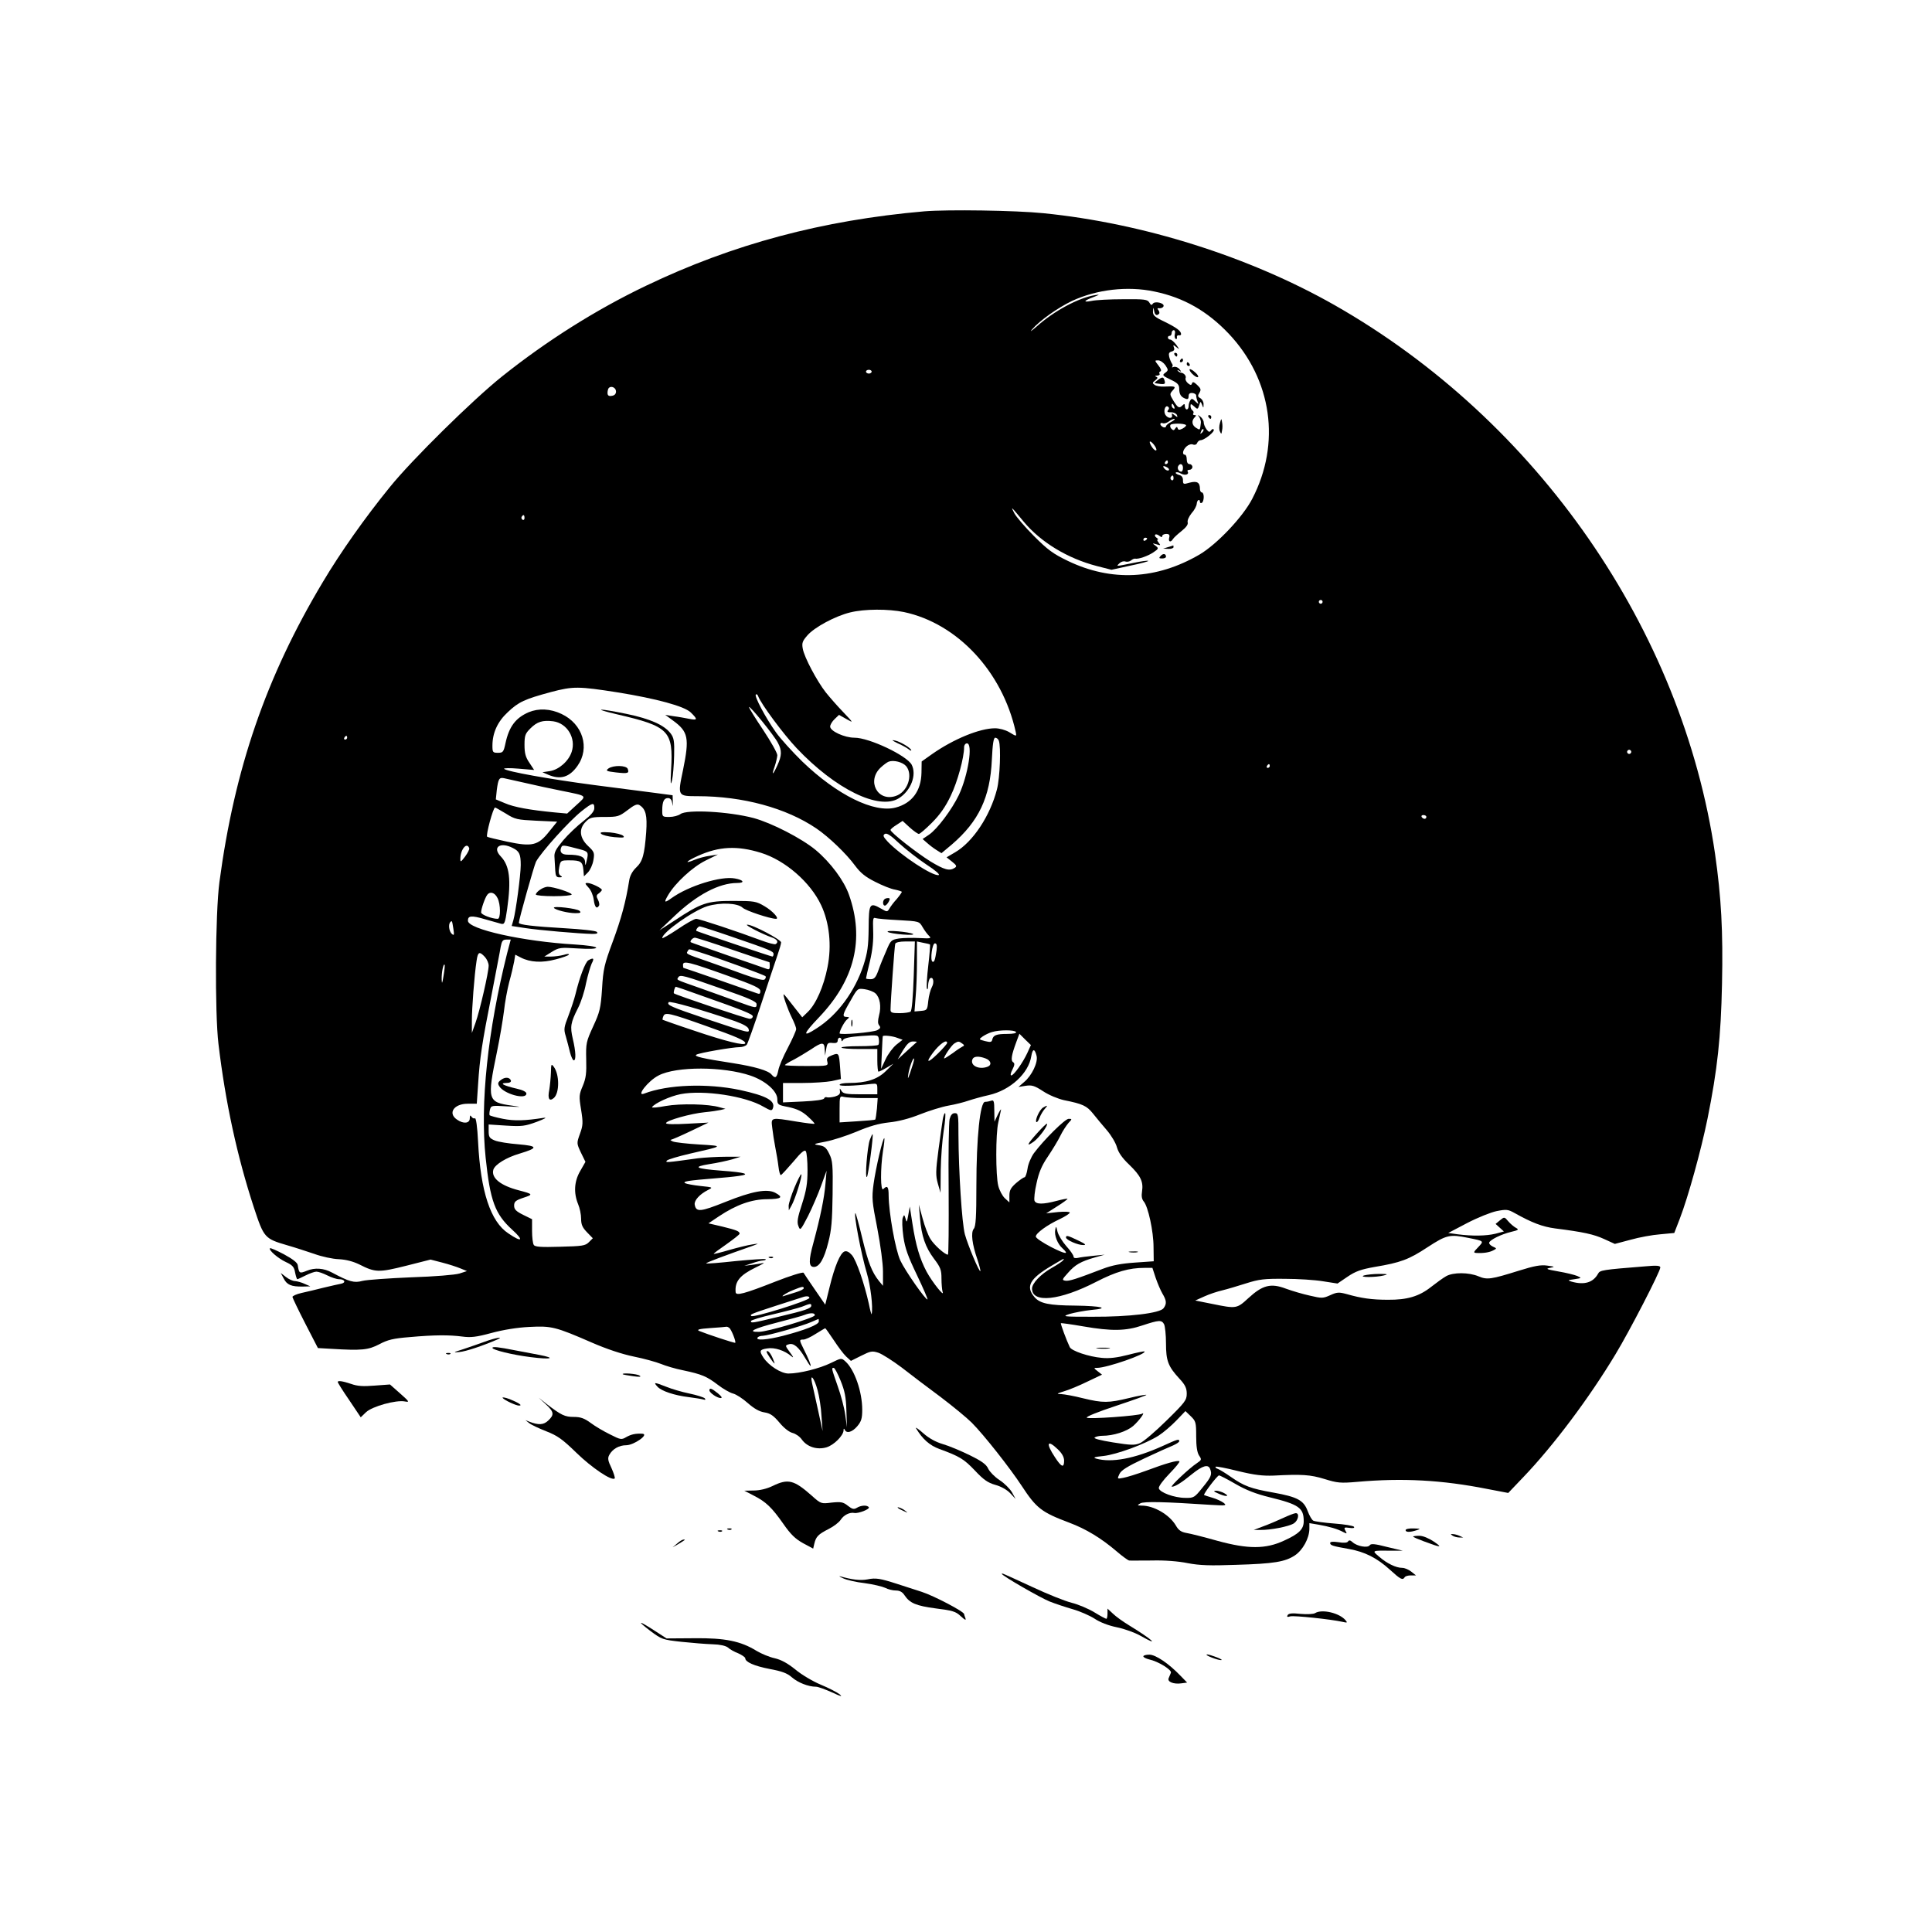 <?xml version="1.0" encoding="UTF-8" standalone="yes"?>
<!-- Created with sK1/UniConvertor (http://sk1project.org/) -->
<svg xmlns="http://www.w3.org/2000/svg" xmlns:xlink="http://www.w3.org/1999/xlink"
  width="1024pt" height="1024pt" viewBox="0 0 1024 1024"
  fill-rule="evenodd">
<g>
<g>
<path style="stroke:none; fill:#000000" d="M 490 112C 435.9 116.7 388.4 129.4 342.3 151.5C 315.8 164.2 289.8 180.6 266 199.6C 250.6 211.9 218.2 243.8 206.6 258.2C 193.5 274.3 180.5 292.7 171.1 308.5C 141 358.8 124.3 407.5 116.3 467.5C 114.1 484 113.8 536.8 115.8 553.4C 119.5 584.4 125.7 612.9 134.5 639.8C 139.9 656.2 140.2 656.5 152.5 660.1C 156.4 661.2 162.7 663.3 166.6 664.6C 170.4 666 176.3 667.3 179.6 667.4C 183.5 667.6 187.2 668.6 190.5 670.2C 198.9 674.5 200.8 674.5 215.2 670.9L 228.2 667.6L 234.4 669.2C 237.9 670.1 242.2 671.5 244.1 672.3L 247.5 673.7L 243.5 675C 241.2 675.7 230.4 676.6 218 677C 206.2 677.5 194.5 678.3 192.1 678.9C 187.7 680.1 185.2 679.4 176 674.5C 171.6 672.1 166.8 671.8 162.7 673.5C 158.7 675.1 158.5 675 157.8 670.5C 157.6 669.2 155.1 667.3 150.5 664.8C 146.7 662.8 143.3 661.3 143.1 661.6C 142.2 662.5 147.4 667 151.5 668.9C 155 670.5 155.9 671.5 156.4 674.4C 156.8 676.4 157.3 678 157.6 678C 157.9 678 159.8 677.1 162 676C 164.2 674.9 166.7 674 167.7 674C 168.8 674 171.3 674.9 173.5 676C 175.7 677.1 178.4 678 179.7 678C 182.7 678 183.6 679.8 180.8 680.4C 179.5 680.6 175.4 681.6 171.5 682.5C 167.7 683.5 162.4 684.7 159.8 685.3C 157.1 685.9 155 686.9 155 687.4C 155.1 688 158.1 694.3 161.8 701.5L 168.5 714.5L 175.5 714.9C 191.9 715.9 195.2 715.5 201 712.5C 205.5 710.1 208.4 709.4 217 708.7C 230.3 707.5 238.1 707.5 245 708.4C 249.5 709 252.4 708.7 260.5 706.5C 266.8 704.8 274.2 703.6 280.6 703.3C 292.3 702.7 294.4 703.2 313.7 711.6C 321.5 715 329.6 717.7 335.9 719C 341.4 720.1 347.8 721.9 350.3 722.9C 352.7 723.9 358 725.5 362.1 726.3C 372 728.4 374.6 729.5 380.5 734C 383.2 736.1 386.9 738.2 388.5 738.6C 390.2 739 393.7 741.3 396.4 743.7C 399.7 746.6 402.5 748.2 405.2 748.6C 408.3 749.1 410 750.3 413.2 754.1C 415.6 757 418.4 759.1 420.1 759.5C 421.7 759.9 423.9 761.4 425 763C 427.8 766.9 433.1 768.6 438.1 767.1C 442 765.9 446.9 761 447.1 758.2C 447.1 757.1 447.3 757 447.7 757.7C 448.6 760 451.7 759.1 454.4 755.9C 456.5 753.4 457 751.8 457 747.2C 457 737.6 452.9 725.9 448.1 721.6C 446 719.7 445.9 719.7 440.4 722.4C 434.5 725.3 423.8 728 417.9 728C 414 728 407.4 723.8 404.6 719.5C 402.3 716 402.6 715.3 406.6 714.7C 410.5 714 415.9 715.8 419.4 718.8C 420.8 720 420.6 719.3 418.7 716.8C 416.1 713.2 416 713.1 418.1 712.5C 420.6 711.7 423.3 713.9 426.7 719.7C 428.1 722.1 429.4 724 429.6 724C 430.1 724 428.4 719.8 426 715.1C 423.6 710.2 423.5 710 425.8 710C 426.8 710 429.7 708.7 432.3 707C 434.9 705.4 437.2 704 437.4 704C 437.6 704 439.6 706.9 441.9 710.3C 444.2 713.8 447.1 717.7 448.5 719L 451 721.3L 456.4 718.6C 461.4 716.1 462.2 715.9 465.6 717C 467.6 717.7 473.1 721.2 477.9 724.8C 482.6 728.5 491.9 735.5 498.5 740.4C 505.1 745.4 512.5 751.5 515 754C 521.5 760.5 535.4 778.2 541.5 787.5C 549.3 799.4 552 801.5 566.6 807C 575.7 810.4 583.7 815.3 591.9 822.3C 594.9 824.9 597.9 827 598.4 827.1C 599 827.2 604.5 827.1 610.5 827.1C 617.1 826.9 624.7 827.5 629.5 828.5C 635.8 829.7 641.3 829.9 655 829.4C 675.4 828.8 681.1 827.8 686.3 824.4C 690.5 821.6 693.9 815.4 694 810.4L 694 807.3L 698.8 808.1C 704.5 809.1 709 810.4 711.9 812C 713.9 813 714.1 813 713.1 811.3C 712.2 809.6 712.4 809.4 715.2 809.8C 717.2 810.1 718.1 809.9 717.6 809.2C 717.3 808.7 712.6 807.9 707.2 807.5C 701.9 807.1 696.9 806.4 696.1 806C 695.3 805.6 694 803.3 693.1 800.9C 691 795.2 687.7 793.4 674.9 791.1C 662.9 789 659.3 787.6 652.4 782.8C 649.7 780.9 646.6 779 645.6 778.6C 644.6 778.3 644 777.7 644.3 777.4C 644.6 777.1 649.9 778.1 656.2 779.7C 664.9 781.8 669.2 782.3 675 782.1C 690 781.3 694.5 781.6 702 783.9C 708.8 786 710.4 786.2 719.5 785.4C 743.4 783.3 764.2 784.4 788.4 789.2L 799.4 791.3L 807.5 782.8C 823.3 766.3 842.3 741 856.3 717.7C 863.7 705.5 880 673.9 880 671.8C 880 670.8 878.2 670.6 871.8 671.2C 849.3 673 848 673.2 847 675.1C 844.4 679.8 839.7 681.2 833 679.3C 830.7 678.6 830.9 678.5 834.5 678C 838.4 677.4 838.4 677.4 836 676.3C 834.6 675.7 830.1 674.6 826 673.9C 819.8 672.8 819 672.5 821.5 672C 824.3 671.4 824.3 671.4 820.1 670.8C 816.7 670.3 813.3 670.9 805 673.5C 790.3 678.1 788.2 678.4 783.7 676.5C 778.5 674.3 770.2 674.3 766.5 676.4C 764.9 677.3 761.3 679.9 758.5 682.1C 752.2 687.1 745.8 689 735.6 688.9C 727.1 688.9 721.5 688.1 713.8 685.9C 709.7 684.8 708.7 684.8 705 686.5C 701.2 688.2 700.6 688.2 694.2 686.7C 690.5 685.9 684.8 684.2 681.5 683C 673.6 680 669.2 681.1 661.7 688C 655.5 693.7 655.3 693.7 642.5 691.1L 633.5 689.3L 638.4 687.1C 641 685.9 645.3 684.5 647.9 683.9C 650.4 683.3 656.1 681.6 660.5 680.2C 667.4 678 670.2 677.7 681 677.8C 687.9 677.8 697 678.4 701.2 679.1L 708.9 680.3L 714.2 676.7C 718.5 673.8 721.3 672.8 728.6 671.5C 742.4 669.2 746.7 667.6 756.7 661C 766.7 654.5 768.4 654.1 778.2 656.1C 786.7 657.8 786.6 657.7 783.5 661C 780.9 663.7 780.8 664 782.6 664.1C 786.2 664.3 789.5 663.8 791.5 662.7C 793.4 661.7 793.4 661.7 791.2 660.7C 790 660.1 789.1 659.2 789.3 658.6C 789.8 657.1 795.6 654.2 801 652.9C 804.8 652 805.2 651.7 803.5 650.8C 802.4 650.2 800.6 648.7 799.4 647.3C 797.4 644.9 797.3 644.9 795 646.8L 792.7 648.7L 794.9 650.7L 797.1 652.7L 792.6 653.9C 787.7 655.1 780.3 655.2 772.6 654.2L 767.6 653.5L 777.7 648.2C 783.3 645.3 790.3 642.5 793.3 641.9C 798.4 640.9 799.3 641 802.7 642.9C 812 648.1 817.5 650.2 824.3 651.1C 839.3 653 844.7 654.2 850.2 656.7L 855.9 659.3L 864.2 657.1C 868.8 655.8 875.9 654.5 880 654.2L 887.4 653.5L 890.3 646C 894.8 634.3 901.6 609.7 905 593C 910.3 566.7 912.1 549.9 912.7 521.5C 913.3 493.5 912.3 475.6 909 452.5C 891.6 333.6 814.8 222.9 707.5 161.8C 662.3 136.1 606 118.3 553 113C 538.2 111.5 502.4 111 490 112zM 611.8 154.5C 627.4 157.7 639.9 164.9 651.3 176.9C 674.2 201.2 679 235 663.7 264.4C 658.8 273.9 645.1 288.4 635.8 293.9C 613 307.2 589.1 308.4 566 297.3C 558.1 293.5 555.3 291.4 548 284.1C 543.3 279.4 538.6 273.9 537.6 272C 535.5 268 535.8 268.3 542.5 276.4C 551.6 287.4 565.9 296 581.3 300L 589.1 302L 599.1 299.8C 604.6 298.7 608.8 297.5 608.6 297.3C 608.4 297 604.7 297.5 600.5 298.4C 591.1 300.3 591.5 300.3 593.4 298.5C 594.2 297.7 595.6 297.3 596.4 297.6C 597.3 297.9 598.6 297.7 599.4 297.1C 600.2 296.4 601.2 296 601.6 296.1C 603.3 296.5 608.5 294.7 611.4 292.7C 614.2 290.8 614.2 290.6 612.4 289.2C 610.6 287.9 610.7 287.8 613 288.5C 615.2 289.2 615.3 289.1 614.1 287.6C 613.4 286.7 613.1 286 613.6 286C 614.1 286 613.8 285.6 613 285C 612.2 284.5 611.9 283.8 612.3 283.4C 612.6 283 613.6 283.3 614.5 284C 615.5 284.8 616 284.9 616 284.1C 616 283.5 617 283 618.1 283C 619.7 283 620.1 283.5 619.7 285C 619.1 287.2 620.5 287.7 621.7 285.7C 622.1 285 624.2 283.1 626.2 281.5C 628.7 279.5 629.8 278 629.5 276.9C 629.2 275.9 630.1 273.9 631.5 272.1C 633 270.5 634.2 268.2 634.3 267C 634.4 265 636 264.1 636 266.1C 636 266.6 636.5 266.8 637 266.5C 637.6 266.2 638 264.8 638 263.4C 638 262.1 637.6 261 637 261C 636.5 261 636 260.2 636 259.2C 636 255.7 634.5 254.8 630.6 255.8C 627.2 256.8 627 256.7 627 254.5C 627 253 626.3 252 624.8 251.7C 623.6 251.3 622.9 250.8 623.2 250.5C 623.5 250.1 624.8 250.3 625.9 251C 628.2 252.2 630.4 251.5 629.5 249.9C 629.1 249.4 629.6 249 630.4 249C 631.3 249 632 248.3 632 247.5C 632 246.7 631.3 246 630.5 246C 629.6 246 629 245.1 629 243.5C 629 242.1 628.6 241 628 241C 626.4 241 626.9 238.4 628.9 236.6C 629.9 235.7 631.4 235.2 632.3 235.6C 633.3 236 634.2 235.6 634.5 234.8C 634.8 234 635.7 233.3 636.4 233.3C 638.3 233.3 644 228.8 643.3 227.7C 643 227.2 642.4 227.4 641.9 228.1C 641.1 229.2 640.7 229.1 639.5 227.6C 638.7 226.5 638 224.9 638 223.9C 638 223 637.2 221.6 636.3 220.9C 634.7 219.7 634.6 219.7 635.6 221C 636.1 221.8 636.6 223.2 636.5 224C 636 228.2 636.1 228.1 634 226.8C 631.7 225.4 631.4 223 633.2 221.2C 634.1 220.3 634.1 220 633.1 220C 632.4 220 632.1 219.6 632.5 219.1C 632.8 218.6 632.6 217.9 632 217.5C 631.5 217.2 631 216.2 631 215.3C 631 213.9 631.2 213.9 632.9 215.4C 634.7 217.1 634.9 217 635.6 214.8C 636.3 212.6 636.3 212.6 637.1 214.5C 637.8 216.4 637.9 216.4 637.9 214.3C 638 213.1 637.2 211.7 636.3 211.1C 634.8 210.3 634.7 209.8 635.7 208.2C 636.7 206.5 636.5 205.9 634.5 204C 632.8 202.4 632.1 202.2 631.8 203.2C 631.4 204.3 631 204.2 629.6 203.1C 628.7 202.3 628.1 201.1 628.4 200.4C 628.9 199.2 627.4 197.6 625.8 197.5C 625.5 197.5 624.8 197.1 624.3 196.6C 623.8 196 624.1 196 625 196.5C 626.3 197.3 626.3 197.2 625.1 195.6C 624.3 194.7 623 194.2 622.1 194.5C 621.3 194.8 620.9 194.8 621.3 194.4C 621.7 194 621.6 193.2 621.1 192.6C 620.7 192 620 190.4 619.7 189.1C 619.3 187.4 619.6 186.7 621 186.3C 622.2 186 622.7 185.3 622.2 184.2C 621.7 182.7 621.8 182.6 623.5 184C 625.3 185.4 625.3 185.4 623.5 182.8C 622.4 181.3 620.9 180 620.3 180C 618.8 180 618.5 178 620 178C 620.6 178 621 177.3 621 176.5C 621 175.7 621.5 175 622.1 175C 622.7 175 623 175.9 622.7 177C 622.4 178.1 622.6 179.3 623.1 179.6C 623.6 179.9 623.9 179.6 623.8 178.8C 623.6 178.1 624.1 177.6 624.8 177.7C 625.4 177.9 626 177.6 626 177.1C 626 175.4 623.5 173.6 617.2 170.5C 611.9 168 611 167.1 611.1 165C 611.3 162.7 611.3 162.6 611.7 164.7C 612.1 167 613.1 167.6 614.3 166.3C 614.7 166 614.5 165.1 614 164.4C 613.2 163.5 613.4 163.2 614.6 163.4C 615.5 163.4 616.5 163 616.7 162.3C 617.3 160.6 612 159.4 611 161C 610.4 161.9 610 161.8 609.2 160.4C 608.2 158.7 606.8 158.5 595.3 158.6C 588.3 158.6 580.7 159 578.5 159.5C 573.8 160.4 574.3 159.4 579.7 157.4C 583 156.1 583.1 156 580.5 156.4C 571.7 157.8 558.6 164.8 549.3 173.2C 546.6 175.5 545.6 176.2 547 174.6C 551.3 169.7 560.7 163.1 568.2 159.5C 581.3 153.4 597.6 151.5 611.8 154.5zM 617.7 193.6C 619.3 196.1 619.3 196.3 617.6 197.6C 615.9 198.8 616.1 199.1 620.4 201.2C 624.1 202.9 625 203.9 625 205.9C 625 209 625.9 210.4 628.3 211.3C 629.5 211.8 630 211.4 630 210C 630 208.7 630.6 208.2 632 208.3C 633.1 208.4 634 209 634 209.6C 634 210.3 634.3 211.7 634.7 212.7C 635.4 214.4 635.3 214.4 633.5 212.7C 632.1 211.2 631.5 211.1 630.9 212.2C 630.4 212.9 630 214.3 630 215.2C 630 216.2 629.6 217 629 217C 628.5 217 628 216.2 628 215.3C 628 214 627.7 213.9 626.8 214.8C 625 216.6 624.4 216.3 622 212.5C 619.9 209 619.9 208.8 621.5 207C 623.5 204.8 623.1 204.6 617 204.9C 615.1 205 612.8 204.6 612 204C 610.7 203.1 610.7 202.8 612.3 201.6C 613.7 200.5 613.8 200.1 612.8 199.7C 612 199.4 612.2 199.1 613.3 199.1C 614.3 199 614.9 198.6 614.6 198.1C 614.2 197.6 614.5 197 615.1 196.8C 615.7 196.6 615.3 195.3 614 193.7C 611.9 191 611.9 191 613.9 191C 615 191 616.7 192.2 617.7 193.6zM 462 197C 462 197.5 461.3 198 460.5 198C 459.7 198 459 197.5 459 197C 459 196.4 459.7 196 460.5 196C 461.3 196 462 196.4 462 197zM 326.5 207.5C 326.5 208.8 325.7 209.6 324.3 209.8C 322.6 210.1 322 209.6 322 208.2C 322 207.2 322.3 206 322.7 205.6C 324 204.3 326.5 205.5 326.5 207.5zM 622.4 215.6C 622.7 216.4 622.6 216.8 622 216.5C 621.4 216.2 621 215.5 621 214.9C 621 213.5 621.7 213.8 622.4 215.6zM 619.1 217.4C 618.4 218.3 618.8 218.6 620.7 218.5C 622.1 218.5 623.5 219.2 623.8 220C 624.3 221.3 624.1 221.3 622.6 220.1C 621.1 218.9 620.9 218.9 621.2 220.1C 621.6 222 619 221.9 617.7 219.9C 616.5 218 617.5 214.6 619 215.5C 619.7 216 619.8 216.6 619.1 217.4zM 620.8 223.6C 619.2 224.4 618 225.5 618 226C 618 226.5 617.3 226.7 616.5 226.4C 615.7 226 615 225.3 615 224.8C 615 224.2 615.6 224 616.3 224.3C 617 224.6 618.4 224.2 619.5 223.4C 620.5 222.6 621.9 222 622.4 222C 623 222.1 622.3 222.8 620.8 223.6zM 628.6 225.3C 628.9 225.6 628.1 226.4 626.9 227.1C 625.1 228 624.5 228 624.2 227C 623.9 226.1 623.6 226.1 622.9 227.1C 622.3 228.2 621.8 228.2 620.9 227.3C 620.3 226.7 620 225.8 620.4 225.2C 620.9 224.3 627.6 224.3 628.6 225.3zM 637.1 229.3C 636.1 230.2 636 230.1 636.6 228.7C 636.9 227.7 637.5 227.2 637.8 227.5C 638.1 227.8 637.8 228.6 637.1 229.3zM 611.6 235.7C 613.2 237.8 613.4 239.4 612 238.5C 610.7 237.7 608.7 234 609.6 234C 610 234 610.9 234.8 611.6 235.7zM 619 245C 619 245.5 618.5 246 617.9 246C 617.4 246 617.2 245.5 617.5 245C 617.8 244.4 618.3 244 618.6 244C 618.8 244 619 244.4 619 245zM 627 248C 627 249.1 626.6 250 626.1 250C 624.7 250 623.8 248.2 624.5 247C 625.5 245.3 627 245.9 627 248zM 618.9 247.9C 619.6 248.4 619.8 249 619.4 249.3C 618.9 249.6 617.9 249.2 617.2 248.4C 615.8 246.8 616.7 246.6 618.9 247.9zM 622 253.6C 622 254.4 621.5 254.8 621 254.5C 620.4 254.1 620.2 253.4 620.5 252.9C 621.4 251.5 622 251.8 622 253.6zM 278 274.6C 278 275.4 277.5 275.8 277 275.5C 276.4 275.1 276.2 274.4 276.5 273.9C 277.4 272.5 278 272.8 278 274.6zM 608 285.4C 608 285.7 607.6 286.2 607 286.5C 606.5 286.8 606 286.6 606 286.1C 606 285.5 606.5 285 607 285C 607.6 285 608 285.2 608 285.4zM 701 319C 701 319.5 700.6 320 700 320C 699.5 320 699 319.5 699 319C 699 318.4 699.5 318 700 318C 700.6 318 701 318.4 701 319zM 479.1 324.4C 507.4 330.4 531.2 355.9 538.3 387.7C 538.9 390.5 538.9 390.5 534.8 388C 532.9 386.9 529.7 386 527.4 386C 519.3 386 505.4 391.7 494 399.7L 488.5 403.6L 488.4 409.6C 488.2 419.2 483.4 425.7 474.8 428C 463.4 431.1 443.7 421.4 425.2 403.6C 420.1 398.6 413.8 391.7 411.3 388.2C 405.8 380.5 399.7 369 400.6 368.1C 401 367.8 401.5 368.1 401.8 368.9C 403.2 372.9 415.2 389.1 422.2 396.5C 442.8 418.3 465.9 429.6 476.4 423.1C 482.8 419.1 486 410.7 483.2 405.3C 480.5 400.4 460.7 391 452.9 391C 447.6 391 440 387.5 440 385.1C 440 384.1 441.1 382.3 442.4 381.1L 444.7 378.9L 448.6 381.1C 452.5 383.3 452.5 383.3 446.9 377.4C 443.8 374.2 439.7 369.5 437.7 367C 433 361 426.3 348.4 425.5 343.9C 424.9 340.8 425.3 339.8 427.9 336.8C 431.7 332.4 442.8 326.5 450.6 324.6C 458.3 322.7 470.8 322.7 479.1 324.4zM 327.5 367C 347.9 370.3 362.7 374.3 366.1 377.6C 369.9 381.3 369.8 381.9 365.3 381C 363.2 380.6 359.5 379.9 357 379.6L 352.6 378.9L 356.7 381.9C 364.8 387.8 365.5 391.1 362 408.2C 359.1 422 359.1 422 369.8 422C 393.8 422 416.8 428.3 432.7 439.1C 439.3 443.6 448.5 452.4 453.2 458.8C 456.1 462.7 458.7 464.8 463.9 467.4C 467.6 469.3 472.3 471.2 474.3 471.5C 476.3 471.9 478 472.5 478 472.7C 478 473 476.8 474.7 475.3 476.5C 473.7 478.2 472 480.5 471.4 481.6C 470.3 483.4 470.1 483.4 467.2 481.7C 460.9 478.1 460.5 478.7 460.4 491.8C 460.3 501.5 459.8 504.9 457.7 511.5C 453.1 525.5 443.9 538 432.9 545C 425.1 550.1 425.4 548.3 434.1 539.2C 453 519.4 458.3 497.8 450 474.3C 447.4 466.8 440.2 457.1 432.3 450.5C 424.8 444.3 409 436.2 399.5 433.6C 386.3 430.1 364 428.9 360.6 431.5C 359.5 432.3 356.9 433 354.8 433C 351.1 433 351 432.9 351 429.6C 351 424.9 351.9 423 354 423C 355.3 423 356 423.9 356.3 425.7C 356.7 427.8 356.7 427.6 356.6 425L 356.5 421.5L 347.5 420.3C 342.6 419.7 327.9 417.8 315 416.1C 291.4 413 268.5 408.9 267.2 407.5C 266.8 407.1 270.2 407 274.8 407.4L 283.1 408.1L 280.6 404.3C 278.6 401.4 278 399.3 278 394.8C 278 389.8 278.4 388.8 281.1 386.1C 284.7 382.5 287.6 381.6 293.2 382.3C 300.6 383.3 305.4 391.2 303 398.5C 301.4 403.4 296.3 407.9 291.5 408.7L 287.5 409.3L 290.5 410.6C 297 413.4 301.8 412 306.1 405.9C 312.8 396.4 308.9 383.7 297.6 378.4C 291.7 375.6 285.5 375.3 280.2 377.5C 273.3 380.5 269.8 385.1 267.9 394C 266.9 398.6 266.6 399 263.9 399C 261.2 399 261 398.7 261 395.2C 261 388.5 263.7 382.5 269.1 377.5C 274.9 372 278 370.6 292 366.8C 303.8 363.7 306.5 363.7 327.5 367zM 412.3 393.7C 414.5 397.8 414.4 400.5 412 405.7C 409.6 411 408.8 411.3 410.6 406.2C 411.3 404.2 411.9 401.5 412 400.3C 412 399.1 408.6 393.1 404.5 386.9C 400.4 380.8 397 375.3 397 374.8C 397 373.4 410.4 389.9 412.3 393.7zM 184 391C 184 391.5 183.5 392 182.9 392C 182.4 392 182.2 391.5 182.5 391C 182.8 390.4 183.3 390 183.6 390C 183.8 390 184 390.4 184 391zM 529.4 392.6C 530.6 395.7 530 412.3 528.4 418.4C 524.8 432.4 515.7 446.2 506.3 451.7L 501.7 454.4L 504.6 456.7C 507 458.6 507.3 459.2 506 460C 503.2 461.8 500.5 461 493.2 456.6C 485.8 452 472 441.2 472 439.9C 472 439.5 473.4 438.3 475.2 437.2L 478.4 435.1L 482.2 438.6C 484.3 440.5 486.5 442 487 442C 487.6 442 490.7 439.3 493.9 436.1C 498.1 431.9 501.1 427.7 503.9 421.8C 507.5 414.4 511 401.5 511 396C 511 394.9 511.7 394 512.5 394C 515.8 394 513.1 411 508.2 421.4C 504.5 429.1 496.8 439.4 492.4 442.4L 489 444.7L 491.3 446.7C 492.5 447.8 494.7 449.5 496.3 450.5L 499 452.2L 504.5 447.6C 518.8 435.3 524.8 422.6 525.7 402.7C 526.1 394.3 526.6 391 527.5 391C 528.2 391 529.1 391.7 529.4 392.6zM 864.4 399.1C 864.1 399.6 863.4 399.8 862.9 399.4C 862.4 399.1 862.2 398.4 862.6 397.9C 862.9 397.4 863.6 397.2 864.1 397.6C 864.6 397.9 864.8 398.6 864.4 399.1zM 480.3 406.1C 484.1 410.8 481 419.9 474.7 421.9C 465.1 425.1 459.2 413.9 466.8 406.8C 468.3 405.4 470.2 404 471 403.7C 473.6 402.7 478.4 403.9 480.3 406.1zM 673 406C 673 406.5 672.5 407 671.9 407C 671.4 407 671.2 406.5 671.5 406C 671.8 405.4 672.3 405 672.6 405C 672.8 405 673 405.4 673 406zM 278.5 415C 283.5 416.2 292 418 297.5 419.1C 311.7 422 311.2 421.5 305.5 426.7L 300.6 431.2L 294 430.6C 280.6 429.3 272.4 427.8 267.6 425.7L 262.8 423.7L 263.3 418.8C 264.1 412.7 264.6 411.9 267.3 412.5C 268.5 412.8 273.6 413.9 278.5 415zM 315 428.3C 315 430 313.3 432 309.2 435.2C 306.1 437.6 301.2 442.2 298.5 445.4C 294.5 450.2 293.6 451.8 293.9 454.6C 294 456.5 294.2 459.6 294.3 461.5C 294.5 464.3 294.9 465 296.5 465C 298 465 298.2 464.8 297.1 464.1C 296.1 463.5 295.9 462.2 296.4 459.6C 297.1 456.1 297.2 456 301.8 456C 307.8 456 308.8 456.7 309.2 461L 309.5 464.5L 311.6 462.4C 312.8 461.2 314.1 458.3 314.5 456C 315.2 452 315 451.5 311.6 448.3C 307.1 444 306.7 439.2 310.5 435.5C 312.6 433.3 313.8 433 320.4 433C 327.4 433 328.1 432.8 332.6 429.4C 336.2 426.6 337.7 426 338.9 426.7C 342.3 428.8 343.1 432.2 342.5 441C 341.6 453.1 340.6 456.6 337.2 459.8C 335.2 461.7 333.9 464.1 333.5 466.6C 331.7 478 329.3 486.8 324.8 499C 320.3 511.1 319.7 513.7 319.1 524C 318.4 534.5 317.9 536.4 314.4 544C 310.7 552.1 310.5 552.9 310.7 561.5C 310.9 568.8 310.6 571.4 308.9 575.5C 306.9 580.2 306.8 581 308 588.2C 309.1 595.1 309 596.5 307.4 600.9C 305.6 605.9 305.6 606 307.9 610.9L 310.3 615.8L 307.5 620.7C 304.3 626.2 304 632.3 306.4 638.2C 307.3 640.3 308 643.7 308 645.9C 308 649.1 308.7 650.6 311.1 653.1L 314.2 656.3L 312.1 658.4C 310.2 660.3 308.6 660.5 296.8 660.8C 286.7 661.1 283.5 660.9 282.9 659.8C 282.4 659.1 282 655.7 282 652.4L 282 646.2L 277.3 643.9C 273.5 642 272.5 641 272.5 639C 272.5 636.9 273.3 636.2 277.5 634.8C 282.7 633.1 282.6 632.9 275 630.9C 265.3 628.4 260.2 624.3 261.5 619.9C 262.4 617.2 268.3 613.5 275.5 611.4C 285.4 608.4 285.2 607.4 274.7 606.5C 269.6 606.1 264 605.2 262.3 604.5C 259.4 603.3 259 602.6 259 599.5L 259 596L 268.3 596.6C 276.6 597.1 278.2 596.9 284.5 594.6C 288.9 592.9 290.2 592.2 288 592.5C 278.4 594 272.6 594.2 266.6 593C 263 592.3 259.8 591.4 259.5 591.1C 259.3 590.7 259.4 589.3 259.7 588.1C 260.3 585.9 260.6 585.9 268.9 586.4C 276.7 586.8 276.9 586.8 271.3 586C 258.4 584.2 258.1 583.1 263.4 557.5C 264.9 550.3 266.5 540.7 267.1 536C 267.6 531.3 268.9 524.3 269.9 520.5C 271 516.6 272.1 511.8 272.5 509.7L 273.1 506L 276 507.5C 281 510.1 287.4 510.4 294.5 508.5C 298.1 507.6 301.3 506.4 301.5 506C 301.8 505.5 300.6 505.5 298.8 506.1C 297 506.6 293.9 507 292 507L 288.5 507L 292.5 504.5C 296.3 502.2 297 502.1 306.3 502.7C 312.5 503.1 316 502.9 316 502.3C 316 501.7 311.1 501 304.7 500.6C 277.2 499 248 492.5 248 488C 248 485.3 249.8 485.1 257 487.2C 260.6 488.2 264.4 489.3 265.5 489.6C 267.4 490.1 267.7 489.4 268.8 481.8C 271 466.2 270.1 458.8 265.4 453.9C 260.7 449 265.2 446 271.9 449.5C 275.3 451.2 276 452.8 276 458.5C 276 463.7 273.4 483.2 272.1 487.7L 271.2 490.8L 278.4 491.9C 285.5 493 307.4 494.9 314 495C 316.4 495 317.1 494.7 316.3 493.9C 315.7 493.3 308.2 492.5 299.5 492C 282.3 491 275 490.1 275 489.1C 275 487.4 283.1 458.7 284.1 456.7C 286.9 451.6 301.4 435.4 308.3 429.9C 314 425.4 315 425.1 315 428.3zM 268.1 431.2C 273 434.3 274.1 434.5 284.3 435L 295.3 435.5L 291.1 440.7C 285.2 448.2 282.1 448.9 268.8 446.1C 263.2 444.9 258.4 443.7 258.2 443.5C 257.4 442.7 261.4 428 262.4 428C 262.7 428 265.2 429.5 268.1 431.2zM 756 433C 756 433.5 755.6 434 755.1 434C 754.5 434 753.8 433.5 753.5 433C 753.2 432.4 753.6 432 754.4 432C 755.3 432 756 432.4 756 433zM 491 458.2C 495.8 461.3 498.4 463.6 497.5 463.8C 494.3 464.5 477.5 453.4 470.5 446.1C 468.1 443.5 467.8 442.7 469 442C 470 441.4 472.1 442.7 476.6 447C 480.1 450.2 486.5 455.2 491 458.2zM 248.7 449.6C 248.9 450.1 247.9 452.1 246.5 454C 244.3 456.9 244 457.1 244 455.3C 244 450.2 247.5 446 248.7 449.6zM 307.2 450.1C 311.8 451.3 312 451.7 311 456C 310.3 459 310.2 459.1 310.1 456.9C 310 454.1 307.4 453 300.9 453C 297.8 453 296.5 451.7 297.4 449.3C 298 447.7 298.4 447.8 307.2 450.1zM 403.3 452C 416.2 456 429.5 467.6 435.2 479.7C 439.6 489 440.9 501.2 438.6 512.6C 436.6 522.8 432.5 532.2 428.1 536.4L 425.2 539.2L 420.4 533.1C 417.8 529.7 415.6 527 415.4 527C 414.7 527 417.5 535 419.6 539.2C 420.9 541.8 422 544.6 422 545.4C 422 546.2 420 550.7 417.6 555.3C 415.1 560 412.8 565.4 412.5 567.4C 411.7 571.3 410.9 571.8 409 569.6C 407.3 567.4 399.9 565.3 388.5 563.5C 372.3 561 367.5 559.9 369.1 559C 370.8 558 388.3 555 392.1 555C 393.5 555 395.2 554.4 395.8 553.7C 396.3 553.1 399.8 543.3 403.5 532C 407.2 520.7 411.1 509.1 412.1 506.2C 413.1 503.3 414 500.3 414 499.5C 414 498 398.7 489.9 396 490.1C 394.5 490.2 404 495.1 409.2 496.9C 412 497.9 412.8 499.4 411.1 500.4C 410.6 500.7 407.1 499.8 403.4 498.4C 391.4 493.9 370.7 487 369 487C 368 487 363.6 489.5 359.2 492.5C 354.7 495.5 351 497.6 351 497.2C 351 494.2 367.5 482.6 374.9 480.3C 381.9 478.2 390.9 478.6 393.6 481.1C 395.3 482.7 407.9 486.9 411.3 487C 413.3 487 409.5 482.8 405.2 480.3C 400.8 477.7 399.8 477.5 388.5 477.5C 374.8 477.5 371.7 478.5 357.4 488L 349.5 493.1L 357.5 485.5C 369.4 474.2 381.2 468 390.7 468C 395 468 394.2 466.4 389.5 465.6C 382.2 464.2 365.1 469.5 356.1 475.9C 352.1 478.8 351.7 478.5 354.2 474.3C 358 467.9 367.1 459.5 374 456.1L 380.5 452.9L 376.1 453.6C 373.7 453.9 370.1 454.9 368.2 455.7C 362.2 458.2 363.7 456.4 370 453.6C 381.1 448.6 390.7 448.1 403.3 452zM 263.7 476C 265.4 479.3 265.4 487 263.8 487C 260.7 487 255 484.8 255 483.6C 255 481.7 257.1 475.7 258.3 474.2C 259.8 472.3 262.3 473.1 263.7 476zM 476.4 487.7C 487.2 488.3 487.2 488.3 489 491.4C 490 493.1 491.5 495.2 492.4 496C 493.8 497.4 493.3 497.5 487.5 497.2C 483.9 497 479 497.1 476.6 497.4C 472.4 498.1 472.1 498.3 469.8 503.8C 468.4 506.9 466.5 511.6 465.6 514.2C 464.2 518.1 463.4 519 461.4 519C 460.1 519 459 518.8 459 518.6C 459 518.3 459.9 514.2 461.1 509.4C 462.5 503.5 463 498.3 462.8 493.3C 462.6 487.1 462.7 486.1 464 486.6C 464.8 486.9 470.4 487.4 476.4 487.7zM 240.3 492.3C 240.8 495.6 240.7 496 239.5 495C 238 493.7 237.5 489.9 238.7 488.7C 239.6 487.8 239.6 487.9 240.3 492.3zM 387.6 496.4C 408.6 503.6 410 504.2 410 505.7C 410 506.4 409.7 507 409.4 507C 408.7 507 369.7 493.8 369.1 493.4C 368.6 493 370 491 370.9 491C 371.4 491 378.9 493.4 387.6 496.4zM 388.5 503.5C 399 507.1 407.6 510 407.8 510C 407.9 510 408 510.9 408 512.1C 408 513.7 407.6 514 406.3 513.5C 405.3 513.1 396 509.9 385.5 506.3C 375.1 502.6 366.3 499.6 366.1 499.4C 365.5 498.9 367.1 497 368.3 497C 369 497 378.1 499.9 388.5 503.5zM 268.8 505.2C 258.5 546.3 254.4 585 257.4 613.6C 259.8 636.6 262.4 643.5 271.5 651.8C 277.9 657.6 276.7 658.7 269.4 653.7C 260 647.5 254.7 631.4 253.4 605.3C 253 597.2 252.3 592.3 251.7 592.7C 251.2 593 250.4 592.6 249.9 591.9C 249.3 590.9 249 591.1 249 592.7C 249 595.5 245.6 595.8 242.2 593.4C 237.2 590 240.6 585 247.9 585L 252.7 585L 253.4 574.7C 254.3 560.6 255.5 552.8 260.5 527.5C 262.8 515.4 265.1 503.8 265.4 501.7C 266 498.7 266.5 498 268.4 498L 270.7 498L 268.8 505.2zM 484.3 517.2C 483.9 528.8 483.3 535.8 482.6 536.2C 482 536.6 479.4 537 476.8 537C 472.8 537 472 536.7 472 535.2C 472 530.9 474.1 501.4 474.5 500.2C 474.8 499.5 476.8 499 479.9 499L 484.9 499L 484.3 517.2zM 492.9 500.6C 493.1 500.8 492.7 505.8 492 511.8C 491.3 517.7 491 523.2 491.3 524C 491.6 524.8 491.9 524.1 491.9 522.3C 492 520.6 492.5 518.8 493 518.5C 494.7 517.5 495.3 520.7 493.9 523.2C 493.2 524.5 492.3 527.7 492 530.5C 491.5 535.3 491.4 535.5 488.1 535.8L 484.7 536.1L 485.3 528.4C 485.7 524.2 486 515.8 486 509.9L 486 499L 489.3 499.7C 491 500 492.7 500.4 492.9 500.6zM 496.4 503.7C 495.6 508.8 495.2 510.2 494.2 509.7C 492.9 508.8 494.1 500 495.5 500C 496.5 500 496.7 501 496.4 503.7zM 371.5 504.9C 381.3 508 405 516.7 405.7 517.4C 406.1 517.7 405.9 518.5 405.3 519.1C 404.6 519.8 401.2 518.9 394.4 516.5C 389 514.5 380 511.3 374.6 509.4C 363.6 505.6 363.5 505.6 364.5 504.1C 365.3 502.8 364.4 502.7 371.5 504.9zM 257 507.2C 258.1 508.4 259 510.5 259 511.8C 259 515.3 254.3 535.8 252 542.2L 250.1 547.5L 250.1 541C 250.1 534.4 251.4 517 252.6 509.2C 253.3 504.4 254.1 504.1 257 507.2zM 385.8 517.2C 400 522.3 403 523.7 403 525.3C 403 526.7 402.6 527 401.3 526.5C 398.6 525.5 362.7 513 362.3 513C 362.1 513 362 512.3 362 511.4C 362 509 365.4 509.9 385.8 517.2zM 235.1 517.1C 234.4 521.5 234.2 521.8 234.1 519C 234 515.4 235 510.6 235.6 511.3C 235.9 511.5 235.6 514.1 235.1 517.1zM 383.2 524.3C 397.1 529.1 401 530.9 401 532.2C 401 534.5 400.9 534.5 391 530.9C 386.3 529.2 377.3 525.9 371 523.7C 357.7 519 358.6 519.5 359.5 518C 360.5 516.4 362.4 517 383.2 524.3zM 369.5 526.9C 393.7 535.4 399 537.5 399 538.7C 399 539.4 398.3 540 397.4 540C 395.8 540 358 527.3 357.2 526.5C 356.8 526.1 357.7 523 358.2 523C 358.4 523 363.5 524.7 369.5 526.9zM 464 526.5C 466.4 528.7 467.2 533.5 465.9 538.2C 465.2 541.1 465.2 542.5 466 543.5C 466.9 544.6 466.6 545.1 465 546C 462.7 547.2 445 548.7 445 547.7C 445 546.2 447.6 541.4 449 540.3C 450.3 539.2 450.3 539.1 448.8 539C 446.2 539 446.5 537.7 450.8 530.4C 454.5 523.8 454.5 523.8 458.3 524.3C 460.4 524.6 463 525.6 464 526.5zM 389.5 541.2C 394.2 542.9 396.6 544.3 396.8 545.5C 397.3 547.7 397.3 547.7 374.3 540C 355.1 533.5 353.4 532.7 354.4 531.2C 354.9 530.3 372.4 535.3 389.5 541.2zM 374 543.7C 390.4 549.5 395 551.5 395 552.9C 395 554.5 384.5 551.9 368 546.3C 358.9 543.3 351.4 540.6 351.2 540.5C 351.1 540.4 351.2 539.5 351.6 538.6C 352.5 536.4 354.6 536.8 374 543.7zM 538.5 547C 538.9 547.6 537.1 548 533.8 548C 528 548 526.4 548.7 525.9 551.1C 525.6 552.4 524.9 552.5 522.1 551.8C 518.7 550.9 518.7 550.9 520.9 549.3C 522.1 548.5 524.3 547.4 525.8 547C 529.7 545.8 537.8 545.8 538.5 547zM 465.5 553.8C 465.1 554.2 460.6 554.5 455.4 554.5C 450.2 554.5 446 554.8 446 555.2C 446 555.7 450.3 556 455.5 556L 465 556L 465 562C 465 565.3 465.3 568 465.6 568C 466 568 467.9 567.1 469.9 565.9L 473.5 563.8L 469.4 567.8C 465 572.1 459.1 574 450 574C 447.2 574 445 574.4 445 575C 445 575.8 452.6 575.6 461.8 574.5C 464.8 574.2 465 574.3 465 577.1L 465 580L 456 580C 448.6 580 446.9 579.7 446 578.2C 445 576.6 445 576.6 445.2 578.4C 445.4 579.8 444.7 580.5 442.5 581.2C 440.9 581.6 439 581.8 438.3 581.6C 437.7 581.3 437 581.6 436.8 582.2C 436.5 582.9 432.2 583.5 425.7 583.8L 415 584.3L 415 579.1L 415 574L 425.5 574C 431.2 574 438.1 573.5 440.8 573L 445.7 571.9L 445.3 566.2C 444.7 558 444.6 557.9 441 559.3C 438.5 560.3 438 560.9 438.5 562.7C 439 565 439 565 427.5 565C 421.2 565 416 564.8 416 564.5C 416 564.3 418.1 562.9 420.8 561.6C 423.4 560.2 427.5 557.7 430 556.1C 435.7 552.2 437 552.2 437.1 556.2L 437.3 559.5L 437.9 556C 438.4 552.9 438.8 552.5 441.3 552.8C 443.2 553 444 552.6 444 551.5C 444 550.7 444.5 550 445 550C 445.6 550 446 550.6 446 551.2C 446 552.1 446.3 552.1 446.9 551.1C 447.5 550.2 450.7 549.5 456.6 549.1C 465.4 548.5 465.5 548.5 465.8 550.8C 466 552.1 465.9 553.5 465.5 553.8zM 544.5 558.1C 542.1 563.3 537.3 570 536 570C 535.4 570 535.7 568.6 536.6 566.9C 537.8 564.5 537.9 563.6 537 563C 535.6 562.1 536.1 559.2 538.7 552.2L 540.3 547.9L 543.3 550.9L 546.4 553.9L 544.5 558.1zM 475.6 550.1L 478.4 551.1L 475.1 553.7C 473.3 555.2 470.7 558.6 469.4 561.4L 467 566.5L 467.4 558C 467.6 553.3 467.8 549.4 467.9 549.2C 468.2 548.6 473.2 549.1 475.6 550.1zM 485.9 552.3C 485.7 552.5 483.3 554.6 480.6 557.1L 475.8 561.5L 478.6 556.7C 480.8 553.2 482.1 552 483.9 552C 485.2 552 486.1 552.1 485.9 552.3zM 502 552.8C 502 553.2 499.8 555.8 497 558.5C 491.7 563.7 490.4 563.5 494.4 558.1C 497.9 553.4 502 550.5 502 552.8zM 510 553.1C 511.1 553.8 511.2 554.3 510.3 554.6C 509.7 554.9 507.3 556.4 505.1 558.1C 502.8 559.7 500.8 561 500.5 561C 499.6 561 504.3 553.9 505.9 553C 507.9 551.8 508.2 551.8 510 553.1zM 549.4 559.6C 550.3 563 546.9 570.1 542.8 573.5L 539.8 576.1L 543.6 575.5C 546.9 575 548.3 575.4 552.9 578.4C 555.9 580.4 560.8 582.4 563.9 583.1C 573.9 585.1 576 586.1 579.3 590.2C 581 592.4 584.4 596.4 586.7 599.1C 589 601.8 591.4 605.8 592 608.1C 592.8 610.9 594.8 613.8 598.5 617.3C 604.6 623.2 606.1 626.3 605.3 631.5C 604.9 633.9 605.2 635.6 606.2 636.8C 608.5 639.4 611.4 652.6 611.4 661L 611.5 668.5L 601.5 669.2C 594.3 669.7 589.5 670.6 584.5 672.5C 570.4 677.9 566.7 679.1 564.7 678.8C 562.8 678.5 562.8 678.2 566 674.7C 569.8 670.3 572.9 668.6 580.2 666.5L 585.5 665L 579.5 665.6C 576.2 665.9 572.5 666.4 571.3 666.7C 569.9 667 569 666.8 569 666C 569 665.3 567.3 662.8 565.1 660.4C 563 658 560.9 654.5 560.5 652.8C 559.8 649.8 559.7 649.7 559.3 651.8C 558.7 654.7 560.5 659.3 563.1 661.6C 567 665.1 564.8 664.9 557 660.9C 552.6 658.6 549 656.2 549 655.4C 549 653.6 555.1 649.2 561.8 646.1C 564.7 644.7 567 643.2 567 642.7C 567 642.2 564.4 642.1 560.8 642.4L 554.5 643.1L 560.3 639.4C 563.5 637.4 565.9 635.6 565.8 635.4C 565.6 635.2 563 635.7 560 636.5C 552.8 638.4 549.1 638.4 548.3 636.4C 548 635.5 548.4 631.3 549.4 627.1C 550.6 621.5 552.1 617.8 555.4 613C 557.8 609.4 560.8 604.5 562 602C 563.2 599.5 565.2 596.5 566.3 595.2C 568.3 593.1 568.3 593 566.4 593C 564.5 593 553.3 604.1 548 611.2C 546.5 613.3 544.9 617 544.6 619.5C 544.2 622 543.5 624 543 624C 542.5 624 540.5 625.4 538.5 627.1C 535.7 629.6 535 630.9 535 633.8L 535 637.3L 532.6 635.1C 531.3 633.9 529.7 630.9 529.1 628.5C 527.7 623 527.7 601 529.1 595C 529.6 592.5 530.3 589.6 530.5 588.5C 530.8 587.4 530.1 588.3 529 590.5L 527.1 594.5L 527 588.6C 527 583.7 526.7 582.9 525.4 583.4C 524.5 583.7 523.1 584 522.1 584C 519.5 584 517.5 602.9 517.5 628.6C 517.5 644.9 517.2 650.1 516.1 651.3C 514.5 653.3 515.2 659.4 518.1 667.7C 519.1 670.8 519.8 673.5 519.6 673.7C 519 674.3 513 660 511.4 654.2C 509.8 648.1 508.1 620.9 508 601.7C 508 590.8 507.9 590 506.1 590C 504.7 590 503.9 591 503.3 593.2C 502.9 595 502.6 611.9 502.8 630.7C 502.9 649.6 502.8 665 502.4 665C 500.8 665 495 659.8 493.1 656.6C 491.9 654.7 490.1 649.9 489 645.8L 487 638.5L 487.6 645.4C 488.4 655.2 490.5 661.1 495 667.1C 498.5 671.7 499 673.1 499 677.6C 499 680.5 499.3 683.7 499.6 684.7C 500.8 687.9 494.2 679.7 491.1 674C 487.5 667.2 485.4 660.1 483.6 648.5L 482.2 639.5L 481.4 644C 480.7 647.9 480.5 648.2 480 646C 479.3 643.7 479.2 643.6 478.5 645.4C 478 646.5 478.2 651 478.8 655.4C 479.7 661.7 481.3 666 486 675.8C 489.3 682.7 491.8 688.5 491.6 688.7C 490.9 689.5 479.7 673.5 477.2 668.1C 474.6 662.5 471.1 643 471 633.7C 471 628.9 470.3 628.1 468.2 630.2C 466.6 631.8 466.6 619.3 468 610.1C 468.6 606.6 468.9 603.6 468.7 603.3C 468 602.7 464.2 618.9 463 627.6C 462 635.1 462.2 636.9 465 651.1C 466.7 660.1 468 669.6 468 674L 468 681.5L 465.9 679C 462.1 674.2 460.2 669.4 457 656.2C 455.3 649 453.6 643 453.4 643C 452.3 643 456.4 664.6 459.5 675C 461.4 681.5 462.8 692.7 462 696.5C 461.9 697 461.2 694.6 460.5 691C 458.2 680.6 453.9 667.9 451.5 665.2C 450 663.5 448.7 662.9 447.6 663.3C 445.3 664.2 442.4 671.1 439.7 682.2L 437.4 691.5L 431.9 683.5C 428.9 679.1 426.2 675.2 425.9 674.6C 425.5 674.1 418.8 676.2 410.9 679.3C 394.4 685.8 390.1 686.9 389.9 684.9C 389.4 679.2 392.1 675.9 400.5 671.8C 403.8 670.2 405.6 669.2 404.5 669.4C 403.4 669.7 400.7 670.1 398.5 670.4L 394.5 670.9L 398.5 669.6C 400.7 668.8 403.4 668.1 404.4 668.1C 405.5 668 406.1 667.7 405.8 667.4C 405.4 667.1 398.3 667.6 389.9 668.4C 381.6 669.3 374.5 669.9 374.3 669.6C 374 669.3 383.8 665.6 399.5 660.1C 402.4 659 402.3 659 398.6 659.6C 396.5 659.9 391.1 661.2 386.6 662.5C 382.2 663.8 378.4 664.7 378.3 664.6C 378.1 664.4 381.1 662.2 385 659.5C 388.8 656.8 392 654.3 392 653.9C 392 652.6 390.5 652 382.8 650.1L 375.5 648.4L 381 644.7C 390.3 638.5 398.5 635.6 406.7 635.6C 414.2 635.5 415.4 634.6 410.9 632.2C 406.6 629.9 398.5 631.4 384.6 637C 371.1 642.4 368.9 642.6 368.2 638.4C 367.9 636.2 370.9 632.9 375.3 630.7C 378 629.3 377.9 629.3 371.3 628.6C 367.5 628.2 363.9 627.5 363.1 627.1C 361.7 626.2 364.5 625.7 379.5 624.5C 383.4 624.2 388.7 623.7 391.4 623.3C 398.3 622.4 395 621.4 382.5 620.5C 368.5 619.4 366.8 618.5 376 617C 380.1 616.4 385.5 615.2 388 614.5L 392.5 613.1L 384.5 613.1C 380.1 613.1 373.6 613.5 370 613.9C 352.7 616.3 352.5 616.3 353.5 615.1C 354.1 614.5 359.5 612.9 365.5 611.5C 383.9 607.3 383.8 607.4 370.6 606.6C 364.1 606.2 357.8 605.5 356.6 605C 355.5 604.5 355 604.1 355.6 604.1C 356.2 604 360.9 602 366.1 599.5L 375.5 595L 364.3 595.6C 357.3 596 353 595.9 353 595.3C 353 593.9 366.2 590.2 373.5 589.5C 376.8 589.2 380.6 588.6 382 588.3L 384.5 587.7L 381.5 586.9C 375.7 585.1 360.7 584.8 352.8 586.2C 348.6 587 345.3 587.3 345.6 586.8C 346.9 584.8 355.1 581 360.8 579.9C 372.9 577.6 395.1 580.9 404.7 586.6C 408.4 588.7 409.1 588.9 409.6 587.5C 411.2 583.5 406.4 580.8 392.1 577.7C 374.9 574.1 354 574.8 341.5 579.6C 336.8 581.5 343.5 572.8 349.1 570C 358.5 565.1 383.4 565.2 397.8 570.1C 405.7 572.8 412 578.3 412 582.6C 412 585.5 412.3 585.7 418.1 586.8C 422.5 587.8 425.1 589 428.1 591.7C 430.3 593.7 431.9 595.4 431.7 595.6C 431.5 595.8 427.3 595.3 422.4 594.5C 408.4 592.2 408.6 592.1 409.3 597.7C 409.6 600.4 410.3 605 410.9 608C 411.5 611 412.3 615.7 412.6 618.3C 412.9 621 413.5 623 413.9 622.8C 414.4 622.6 417.3 619.4 420.5 615.7C 424.7 610.6 426.5 609.2 427.1 610.2C 427.6 610.9 428 615.4 428 620.2C 428 627.2 427.4 630.9 425.1 638.1C 422.7 645.4 422.3 647.8 423.2 649.9C 424.1 652.4 424.3 652.2 428.3 644.5C 430.5 640.1 433.6 632.9 435.2 628.5L 438.1 620.5L 437.5 627.5C 436.9 634.8 434.9 644.7 431.1 658.8C 428.5 668.2 428.6 671.5 431.4 671.5C 434.3 671.5 436.8 667.3 439 658.5C 440.7 652.1 441.1 647 441.3 633C 441.5 617.3 441.3 615.1 439.5 611.5C 437.9 608.2 436.9 607.4 434 607C 430.8 606.5 431.1 606.3 437.5 605.1C 441.3 604.4 448.7 602 454 599.8C 460.8 596.9 465.7 595.5 471.2 594.9C 476.1 594.4 482 592.9 487.7 590.6C 492.5 588.7 499.3 586.6 502.7 586C 506.2 585.4 510.9 584.2 513.2 583.4C 515.6 582.6 520.5 581.2 524.2 580.4C 535.5 577.8 545.2 568.9 546.6 559.8C 547.3 555.7 548.4 555.6 549.4 559.6zM 522.4 561C 525.3 562.1 525.8 564.5 523.4 565.4C 518.9 567.1 514.1 564.8 515.4 561.5C 516 559.8 518.7 559.6 522.4 561zM 483.5 565.2C 481.4 571.8 480.9 572.8 481.4 569.5C 481.9 566.1 483.7 561 484.4 561C 484.7 561 484.3 562.9 483.5 565.2zM 457.4 582L 465.2 582L 464.8 587.5C 464.5 590.5 464.1 593.2 463.9 593.4C 463.7 593.6 459.3 594 454.3 594.3L 445 594.9L 445 587.8C 445 581 445.1 580.8 447.3 581.4C 448.5 581.7 453 582 457.4 582zM 563.5 667.9C 563.2 668.5 560.5 670.3 557.5 672C 551.5 675.4 547 680.2 547 683C 547 690.9 561.8 689.3 581 679.4C 591.5 674 598.4 672 606.6 672L 610.8 672L 612.5 677.2C 613.5 680.1 615.1 683.9 616.1 685.6C 618.3 689.3 618.5 691 616.7 693.4C 614.8 696 598.5 698 579 697.9C 563.2 697.9 562.7 697.8 567 696.4C 569.5 695.7 574.6 694.7 578.5 694.3C 588.5 693.4 584 692.2 570 692C 556 691.9 551.2 690.9 548.3 687.5C 543.5 681.9 545.7 677.8 557.3 670.9C 564.4 666.7 564.3 666.7 563.5 667.9zM 426 682.8C 426 683.3 424.2 684.2 421.9 684.9C 419.6 685.6 417.1 686.4 416.1 686.7C 412.7 688 416.3 685.4 420.3 683.8C 425.2 681.8 426 681.7 426 682.8zM 429 687.9C 429 689.3 399.3 698.6 398.2 697.5C 397.3 696.7 398 696.4 411.5 692C 418.7 689.7 425 687.7 425.5 687.5C 427.5 686.8 429 687 429 687.9zM 430 692C 430 693.5 426.7 694.6 412.3 698C 398.6 701.3 398 701.4 398 700.2C 398 699.7 403.3 698.1 409.8 696.6C 416.2 695.1 423.1 693.3 425 692.6C 429.5 690.8 430 690.8 430 692zM 431.8 697.2C 431.3 698.6 406.8 705.9 402.3 705.9C 395.8 706.1 399.3 704.2 411.8 701C 418.8 699.2 425.4 697.4 426.5 696.9C 429.5 695.7 432.2 695.8 431.8 697.2zM 434 700.4C 434 702.1 426.6 705 415.1 708C 406.5 710.2 400.5 710.6 401.5 709C 401.8 708.4 403.1 708 404.3 708C 407.1 707.9 425.3 702.8 430 700.7C 431.9 699.9 433.6 699.1 433.8 699.1C 433.9 699 434 699.6 434 700.4zM 617 701.9C 617.5 703 618 707.5 618 712C 618 721.2 619.1 724.2 625.1 730.7C 628.2 734 629 735.8 629 738.7C 629 742.1 628.1 743.3 618.2 753C 612.3 758.8 606 764.2 604.2 764.9C 601.4 766.1 599.3 766 589.9 764.5C 583 763.4 579.4 762.4 580.2 761.9C 580.9 761.4 582.7 761 584.2 761C 590.2 761 597.2 758.7 600.6 755.8C 603.8 753 607.4 748 605.3 749.3C 603.6 750.4 576.9 752.3 576 751.4C 575.5 750.9 581.9 748.3 591.6 745.1C 600.6 742.1 607.9 739.5 607.6 739.3C 607.4 739.1 603.2 739.8 598.4 741C 587.5 743.6 584.7 743.7 574 741.1C 569.3 739.9 564.2 739 562.5 738.9C 559.8 738.8 559.9 738.7 564 737.4C 566.5 736.7 572 734.4 576.3 732.3L 584.1 728.6L 581.8 726.8C 579.6 725.1 579.6 725 581.5 725C 586.7 725 607.9 717.6 606.6 716.3C 606.4 716.1 602.5 716.9 597.9 718.1C 592.1 719.6 587.9 720.1 584 719.7C 577.1 719.1 567.9 716 567 714C 565.3 710.5 562 701.6 562.3 701.3C 562.5 701.2 567.8 701.9 574.1 703C 589.1 705.6 596.7 705.5 605.5 702.5C 614.3 699.6 615.7 699.5 617 701.9zM 386.5 703.8C 387.6 704.5 390.2 711.1 389.7 711.7C 389.4 712 374.6 707.1 370.5 705.4C 369.1 704.7 370.8 704.3 376.5 703.9C 380.9 703.6 384.7 703.3 385 703.2C 385.3 703.1 386 703.4 386.5 703.8zM 445.5 731.7C 447.7 737.1 448.4 740.4 448.6 747.5L 448.9 756.5L 448 749.9C 447.5 746.2 445.7 739.4 444 734.7C 440.7 725.2 440.6 725 441.9 725C 442.4 725 444 728 445.5 731.7zM 433.3 736.7C 434.2 739.9 435.2 746.1 435.4 750.5L 436 758.5L 433.6 747.5C 432.3 741.4 430.8 735 430.4 733.1C 429.2 727.4 431.6 730.4 433.3 736.7zM 634 761.2C 634 766.6 634.5 769.8 635.5 771.4C 637 773.6 636.9 773.8 634.4 775.5C 630.4 778.1 619.9 788 621.1 788C 622.8 788 626.2 785.9 631.8 781.3C 637.4 776.8 640.4 775.9 641.4 778.6C 642.5 781.5 642 782.8 637.4 788.4C 633.1 793.8 632.7 794 628.2 793.9C 622.4 793.9 614.6 791 614.2 788.8C 614 787.9 616.4 784.6 619.8 781.1C 623.1 777.7 625.5 774.8 625.1 774.5C 624 773.9 618.2 775.5 607.5 779.5C 602.6 781.3 597.1 783 595.3 783.3C 592.1 783.9 592.1 783.9 593.3 781.3C 594.2 779.3 597.4 777.3 606.5 773C 613.1 769.9 620 766.8 621.8 766.1C 623.5 765.3 625 764.4 625 763.9C 625 762.5 624.4 762.7 615.8 766.6C 601.3 773.1 589.1 775.4 581 773.1C 579.1 772.5 580 772.2 584.9 771.7C 591.9 770.9 607 765.4 614.1 760.9C 616.6 759.3 620.8 755.7 623.5 752.9L 628.3 747.9L 631.1 750.6C 633.8 753.2 634 753.9 634 761.2zM 560.7 768.2C 562.9 770.3 564 772.3 564 774.2C 564 778.2 562.6 777.7 559.1 772.3C 554.2 764.9 555 762.7 560.7 768.2zM 654.8 786.5C 660.3 789.7 665.6 791.8 673 793.6C 688.5 797.4 691 799.2 691 806.3C 691 810.5 688.5 813 680.5 816.6C 670.8 821.1 661.5 821.1 645.4 816.7C 638.3 814.7 630.8 812.8 628.8 812.5C 626 812 624.6 811 623.2 808.5C 619.8 802.8 611.6 798 605.1 798C 602.7 797.9 602.6 797.9 604.4 796.8C 606.3 795.7 617.5 796 641.7 797.6C 649.9 798.1 650.4 798 648.5 796.5C 647.4 795.7 644.7 794.4 642.5 793.8C 640.3 793.2 638.4 792.5 638.2 792.4C 637.6 792 645.2 782 646.1 782C 646.6 782 650.5 784 654.8 786.5z"/>
<path style="stroke:none; fill:#000000" d="M 622.5 188C 622.8 188.5 623.3 189 623.6 189C 623.8 189 624 188.5 624 188C 624 187.4 623.5 187 622.9 187C 622.4 187 622.2 187.4 622.5 188z"/>
<path style="stroke:none; fill:#000000" d="M 625.5 191C 625.2 191.5 625.4 192 625.9 192C 626.5 192 627 191.5 627 191C 627 190.4 626.8 190 626.6 190C 626.3 190 625.8 190.4 625.5 191z"/>
<path style="stroke:none; fill:#000000" d="M 629 193C 629 193.5 629.5 194 630.1 194C 630.6 194 630.8 193.5 630.5 193C 630.2 192.4 629.7 192 629.4 192C 629.2 192 629 192.4 629 193z"/>
<path style="stroke:none; fill:#000000" d="M 630.6 195.7C 629.8 196.5 633.7 200.3 634.9 199.9C 635.4 199.7 634.8 198.5 633.5 197.4C 632.2 196.2 630.9 195.5 630.6 195.7z"/>
<path style="stroke:none; fill:#000000" d="M 640.5 221C 640.8 221.5 641.3 222 641.6 222C 641.8 222 642 221.5 642 221C 642 220.4 641.5 220 640.9 220C 640.4 220 640.2 220.4 640.5 221z"/>
<path style="stroke:none; fill:#000000" d="M 646.6 224.2C 646.1 225.8 646.1 227.8 646.6 228.7C 647.3 230.3 647.4 230.2 647.7 228.2C 648 227 648 225 647.7 223.7C 647.4 221.6 647.3 221.7 646.6 224.2z"/>
<path style="stroke:none; fill:#000000" d="M 619 290L 616.5 290.8L 619.3 290.9C 620.8 291 622 290.5 622 290C 622 289.4 621.9 289 621.8 289.1C 621.6 289.2 620.4 289.6 619 290z"/>
<path style="stroke:none; fill:#000000" d="M 615.2 294.6C 614.1 295.8 614.3 296 616 296C 617.1 296 618 295.6 618 295.1C 618 293.4 616.5 293.2 615.2 294.6z"/>
<path style="stroke:none; fill:#000000" d="M 613.6 201.5C 612.5 202.3 611.8 203 612.1 203.1C 617.3 203.9 617.8 203.8 617.3 201.9C 616.7 199.6 616.1 199.6 613.6 201.5z"/>
<path style="stroke:none; fill:#000000" d="M 475.9 394C 478.4 395.1 481 396.6 481.7 397.2C 482.4 397.8 483 398 483 397.7C 483 396.6 477.3 393.1 474.4 392.5C 472.3 392 472.6 392.4 475.9 394z"/>
<path style="stroke:none; fill:#000000" d="M 327 378.6C 354.6 385 356.9 387.3 355.7 407.9C 355.3 415.5 355.4 416.7 356.2 413.5C 356.7 411.3 357.2 405.4 357.3 400.5C 357.5 392.9 357.2 391.1 355.5 388.8C 352.1 384.3 344.7 381 332.2 378.4C 317 375.3 313.4 375.4 327 378.6z"/>
<path style="stroke:none; fill:#000000" d="M 322.5 407.3C 320.9 408.5 321.3 408.8 326.5 409.4C 332.8 410.1 333.6 409.9 332.7 407.5C 331.9 405.6 325.1 405.5 322.5 407.3z"/>
<path style="stroke:none; fill:#000000" d="M 468.7 476.7C 467.7 477.7 467.9 480 469 480C 469.5 480 470.4 479.1 471 478C 471.8 476.5 471.8 476 470.7 476C 469.9 476 469 476.3 468.7 476.7z"/>
<path style="stroke:none; fill:#000000" d="M 318.6 441.9C 319.2 442.6 322.4 443.4 325.6 443.7C 330.4 444.1 331.3 444 330.3 443C 329.6 442.3 326.5 441.5 323.3 441.2C 318.9 440.9 317.8 441.1 318.6 441.9z"/>
<path style="stroke:none; fill:#000000" d="M 311.9 470.4C 313.2 471.7 314.4 474.6 314.7 476.9C 315.2 480.9 316.3 482 317.5 480C 317.8 479.5 317.6 478.1 316.9 476.8C 316 475.1 316 474.4 317.4 473.5C 318.3 472.8 319 472 319 471.7C 319 470.7 313.3 468 311.4 468C 309.9 468 310 468.3 311.9 470.4z"/>
<path style="stroke:none; fill:#000000" d="M 286.2 471.6C 285 472.4 284 473.5 284 474.1C 284 474.6 288.2 475 293.5 475C 298.7 475 303 474.6 303 474.1C 303 473.1 293.4 470 290.3 470C 289.3 470 287.4 470.7 286.2 471.6z"/>
<path style="stroke:none; fill:#000000" d="M 293.6 481.2C 294.3 482.3 301.1 484 305 484C 307.7 484 308.1 483.7 307.2 482.8C 305.9 481.5 292.9 480 293.6 481.2z"/>
<path style="stroke:none; fill:#000000" d="M 311.8 509C 310.2 510 307.2 517.9 305 527C 304.4 529.5 302.7 534.6 301.3 538.3C 298.9 544.5 298.7 545.5 299.9 549.3C 300.5 551.6 301.6 555.4 302.1 557.7C 302.7 560.1 303.6 562 304.1 562C 305.4 562 305.2 557.4 303.6 550.6C 302.1 544.1 302.4 542.1 306.4 534.2C 307.9 531.3 309.8 525.5 310.6 521.2C 311.5 517 312.9 512.3 313.6 510.7C 315.1 507.9 314.6 507.4 311.8 509z"/>
<path style="stroke:none; fill:#000000" d="M 292 568.5C 291.9 571.2 291.5 575.4 291.1 577.8C 290.2 582.3 291.1 584 293.5 582C 296.6 579.4 296.6 569.5 293.5 565.4C 292.2 563.7 292.1 563.9 292 568.5z"/>
<path style="stroke:none; fill:#000000" d="M 265.5 572.4C 263.9 573.6 263.7 574.3 264.6 575.7C 267 579.8 279 583.1 279 579.6C 279 578.7 277 577.7 273.8 577C 266.9 575.4 264.5 574.1 268.3 574C 270.1 574 271 573.5 270.8 572.7C 270.1 570.9 267.7 570.7 265.5 572.4z"/>
<path style="stroke:none; fill:#000000" d="M 470.5 493.9C 471.1 494.4 474.6 495 478.4 495.3C 482.3 495.6 484.7 495.5 483.9 495C 481.8 493.9 469.4 492.8 470.5 493.9z"/>
<path style="stroke:none; fill:#000000" d="M 451.2 542.5C 451.2 544.1 451.4 544.7 451.7 543.7C 451.9 542.8 451.9 541.4 451.7 540.7C 451.4 540.1 451.2 540.8 451.2 542.5z"/>
<path style="stroke:none; fill:#000000" d="M 552.9 587C 551 588.1 548.4 593.8 549.3 594.7C 549.7 595 550.4 594 551 592.4C 551.6 590.8 552.9 588.7 553.7 587.8C 555.5 585.8 555.3 585.6 552.9 587z"/>
<path style="stroke:none; fill:#000000" d="M 499.7 593.2C 499.4 595 498.4 602.3 497.4 609.5C 495.9 620.9 495.9 623.1 497.1 627.4L 498.5 632.2L 498.6 620.4C 498.7 613.8 499.4 604.3 500.2 599.2C 501 594.2 501.3 590 500.9 590C 500.5 590 500 591.5 499.7 593.2z"/>
<path style="stroke:none; fill:#000000" d="M 549.8 600.5C 544.3 606.6 543.7 608.1 547.9 605.1C 550.7 603.1 555.7 596.3 554.9 595.6C 554.7 595.4 552.4 597.6 549.8 600.5z"/>
<path style="stroke:none; fill:#000000" d="M 461 604.2C 459.7 607.9 458.3 624.9 459.5 623.8C 460.2 623.1 463 601.8 462.5 601.2C 462.3 601 461.7 602.4 461 604.2z"/>
<path style="stroke:none; fill:#000000" d="M 421.1 629.4C 419.4 633.5 418 637.9 418 639.2L 418.1 641.5L 419.5 639C 421.4 635.8 425.4 623 424.7 622.4C 424.5 622.1 422.8 625.3 421.1 629.4z"/>
<path style="stroke:none; fill:#000000" d="M 565 655.9C 565 657.2 571.4 660 574.2 659.9C 575.9 659.9 575.3 659.3 571.5 657.5C 565.9 654.8 565 654.6 565 655.9z"/>
<path style="stroke:none; fill:#000000" d="M 598.8 663.7C 600 663.9 601.8 663.9 602.8 663.7C 603.7 663.4 602.7 663.2 600.5 663.3C 598.3 663.3 597.5 663.5 598.8 663.7z"/>
<path style="stroke:none; fill:#000000" d="M 407.8 666.7C 408.5 667 409.4 666.9 409.7 666.6C 410.1 666.3 409.5 666 408.4 666.1C 407.3 666.1 407 666.4 407.8 666.7z"/>
<path style="stroke:none; fill:#000000" d="M 581.8 714.7C 583.6 714.9 586.3 714.9 587.8 714.7C 589.3 714.5 587.8 714.3 584.5 714.3C 581.2 714.3 580 714.5 581.8 714.7z"/>
<path style="stroke:none; fill:#000000" d="M 645.5 791.5C 649.5 793.4 652.2 793.3 649 791.5C 647.6 790.7 645.6 790.1 644.5 790.1C 643 790.2 643.2 790.5 645.5 791.5z"/>
<path style="stroke:none; fill:#000000" d="M 680 804.6C 677 806 672.3 808 669.5 809L 664.5 810.9L 668.1 810.9C 673.3 811 683.2 809.1 685.8 807.4C 688.1 805.9 688.9 802 686.8 802C 686.1 802 683 803.2 680 804.6z"/>
<path style="stroke:none; fill:#000000" d="M 150.4 677.7C 152.1 681 154.4 682 160.5 681.9L 164.5 681.8L 161.5 680.5C 159.9 679.7 157.5 679.1 156.4 679C 155.2 679 153 678 151.5 676.8L 148.8 674.7L 150.4 677.7z"/>
<path style="stroke:none; fill:#000000" d="M 723 676C 719.6 677.1 729.3 677.1 733.5 676C 736 675.4 735.5 675.2 731 675.2C 728 675.2 724.4 675.6 723 676z"/>
<path style="stroke:none; fill:#000000" d="M 257 711.1C 254 712.2 248.8 714 245.5 715.1C 240.1 716.8 239.9 717 243.5 716.6C 246.9 716.3 255.6 713.4 263.5 710C 267.6 708.2 262.4 709.1 257 711.1z"/>
<path style="stroke:none; fill:#000000" d="M 261 714.4C 261 715.5 271.6 718.1 281.2 719.3C 292.2 720.7 295.1 719.9 285.7 718.1C 282.9 717.6 276.9 716.4 272.5 715.6C 264.4 714 261 713.6 261 714.4z"/>
<path style="stroke:none; fill:#000000" d="M 406.8 717.6C 407.4 718.7 408.6 720.4 409.4 721.5C 410.9 723.3 410.9 723.2 409.6 720C 408.8 718.1 407.7 716.4 407 716.2C 406.1 715.9 406.1 716.3 406.8 717.6z"/>
<path style="stroke:none; fill:#000000" d="M 236.8 717.7C 237.5 718 238.4 717.9 238.7 717.6C 239.1 717.3 238.5 717 237.4 717.1C 236.3 717.1 236 717.4 236.8 717.7z"/>
<path style="stroke:none; fill:#000000" d="M 330.1 728.4C 330.3 728.6 332.8 729 335.5 729.4C 339.1 729.9 340.1 729.8 339 729.1C 337.7 728.1 329.1 727.5 330.1 728.4z"/>
<path style="stroke:none; fill:#000000" d="M 179 732.5C 179 732.8 181.7 737.2 185.1 742.1L 191.2 751.2L 194 748.5C 197.3 745.4 209.9 741.9 214.6 742.8C 217.2 743.3 217 742.9 212 738.5L 206.7 733.8L 198.5 734.4C 192.5 734.9 189.4 734.7 186.1 733.5C 181.6 732 179 731.6 179 732.5z"/>
<path style="stroke:none; fill:#000000" d="M 348.5 735C 350.6 737.3 357.5 739.6 365 740.5C 368 740.9 371.4 741.4 372.5 741.7C 373.9 742.1 374.2 741.9 373.5 741.1C 372.9 740.6 369.3 739.4 365.4 738.6C 361.5 737.8 356 736.2 353.1 735C 346.7 732.5 346.2 732.5 348.5 735z"/>
<path style="stroke:none; fill:#000000" d="M 376 736.9C 376 738.2 380.1 741 382 741C 383 740.9 382.4 740.1 380.5 738.5C 377.3 735.9 376 735.4 376 736.9z"/>
<path style="stroke:none; fill:#000000" d="M 266.4 740.9C 267.1 742 273.4 745 275.1 745C 277.2 745 274.9 743.5 270.2 741.6C 267.8 740.7 266.1 740.4 266.4 740.9z"/>
<path style="stroke:none; fill:#000000" d="M 289.3 744.3C 293.6 748.3 293.9 749.8 290.6 752.9C 288.1 755.3 285.4 755.4 280.5 753.5L 278.5 752.7L 280.5 754.3C 281.6 755.2 285.7 757.1 289.5 758.6C 295.4 760.9 298 762.7 305.5 770C 313.7 778 324.3 785.1 325.8 783.6C 326.1 783.3 325.3 780.8 324.1 778.1C 322.2 774.2 322 772.9 322.9 771.2C 324.6 768 328.1 766 332 766C 336.1 765.9 344.2 760.2 340.5 759.9C 336.9 759.7 334.6 760.2 331.9 761.7C 329.4 763.2 328.9 763.1 323.4 760.3C 320.1 758.7 315.5 756 313.1 754.2C 309.7 751.7 307.7 751 304.1 751C 299.4 751 297.5 750.1 289.8 744.2L 285.5 740.8L 289.3 744.3z"/>
<path style="stroke:none; fill:#000000" d="M 485.5 757C 488.9 762.7 492.7 766.1 497.9 768C 508.6 771.9 510.9 773.3 516.7 779.4C 521.3 784.3 523.6 785.9 527.5 787C 530.5 787.8 533.7 789.6 535.4 791.4L 538.3 794.5L 536.4 791C 535.3 789.1 532.3 786.1 529.8 784.5C 527.2 782.8 524.6 780.1 523.8 778.5C 522.8 776.2 520.5 774.5 514 771.3C 509.3 769 502.9 766.3 499.7 765.4C 496 764.3 492.3 762.3 489.3 759.6C 486.7 757.3 485 756.2 485.5 757z"/>
<path style="stroke:none; fill:#000000" d="M 409.5 787.6C 406.4 789.1 402.6 790 399.5 790L 394.5 790.1L 399.5 792.7C 406 796 409.1 799 415.2 807.7C 419.1 813.3 421.5 815.6 425.6 817.9L 431 820.8L 431.6 818.2C 432.5 814.4 433.7 813.2 439.2 810.4C 441.8 809.1 444.7 806.9 445.6 805.5C 447.2 803 450.4 801.4 452.8 801.9C 454.9 802.3 461.1 799.9 460.5 798.9C 459.7 797.6 456.3 797.8 454.1 799.2C 452.6 800.1 451.7 799.9 449.4 798.1C 446.9 796.1 445.8 795.9 440.8 796.4C 435.2 797.1 435.1 797.1 430.1 792.6C 420.8 784.4 417.7 783.6 409.5 787.6z"/>
<path style="stroke:none; fill:#000000" d="M 476.1 799.4C 476.3 799.6 477.6 800.3 479 800.9C 481.4 802 481.4 802 479.6 800.6C 478 799.3 474.7 798.2 476.1 799.4z"/>
<path style="stroke:none; fill:#000000" d="M 385.8 810.7C 386.5 811 387.4 810.9 387.7 810.6C 388.1 810.3 387.5 810 386.4 810.1C 385.3 810.1 385 810.4 385.8 810.7z"/>
<path style="stroke:none; fill:#000000" d="M 745 811C 745 812.2 747.4 812.2 751 811C 753.1 810.3 752.9 810.2 749.3 810.1C 746.9 810 745 810.4 745 811z"/>
<path style="stroke:none; fill:#000000" d="M 380.8 811.7C 381.5 812 382.4 811.9 382.7 811.6C 383.1 811.3 382.5 811 381.4 811.1C 380.3 811.1 380 811.4 380.8 811.7z"/>
<path style="stroke:none; fill:#000000" d="M 770 814C 770.8 814.5 772.4 814.9 773.5 814.9L 775.5 814.9L 773.5 814C 772.4 813.5 770.8 813.1 770 813.1C 768.7 813 768.7 813.1 770 814z"/>
<path style="stroke:none; fill:#000000" d="M 749 814.4C 749 814.7 751.4 815.7 754.3 816.8C 763.9 820.4 764.8 820.4 760 817.1C 757.3 815.3 754.2 814 752.3 814C 750.5 814 749 814.2 749 814.4z"/>
<path style="stroke:none; fill:#000000" d="M 358.9 818.1L 356.5 820.1L 359.5 818.4C 363.4 816 363.5 816 362.3 816C 361.7 816 360.2 816.9 358.9 818.1z"/>
<path style="stroke:none; fill:#000000" d="M 714.5 817C 714.1 817.7 712.3 817.9 709.4 817.4C 706.6 817 705 817.1 705 817.8C 705 819.1 706.5 819.5 715 821C 723.4 822.5 729.9 825.8 736.7 832C 742.3 837.1 743.4 837.7 744.5 836C 744.8 835.4 746.3 835 747.8 835L 750.5 835L 748 833C 746.6 831.9 744.5 831 743.2 831C 739.9 831 735 828.6 731 825.1C 727 821.7 726.8 821.8 738 821.9L 743.5 821.9L 735.1 819.9C 728.6 818.2 726.6 818.1 726 819C 725 820.6 719.3 819.6 716.9 817.4C 715.7 816.3 715 816.2 714.5 817z"/>
<path style="stroke:none; fill:#000000" d="M 531 834.2C 531 835.1 551.6 847 556.5 848.9C 559.3 850 564.7 851.8 568.5 852.9C 572.4 854 577.6 856.3 580.1 857.9C 582.9 859.8 587.5 861.6 592 862.5C 596 863.3 601.7 865.4 604.5 867C 615.4 873.2 610.5 868.8 598.5 861.5C 595.2 859.5 591.3 856.7 589.8 855.2L 587 852.6L 587 855.3C 587 856.8 586.7 858 586.4 858C 586 858 583.2 856.5 580.1 854.6C 577 852.7 571.6 850.4 568 849.5C 564.4 848.6 555.2 844.9 547.5 841.3C 530.6 833.5 531 833.7 531 834.2z"/>
<path style="stroke:none; fill:#000000" d="M 446.8 836.5C 448.6 837.4 453.8 838.6 458.3 839.1C 462.8 839.7 467.7 840.9 469.2 841.6C 470.7 842.4 473.2 843 474.8 843C 476.9 843 478.3 843.8 479.4 845.5C 482.2 849.7 485.5 851.1 496 852.5C 504.8 853.6 506.6 854.1 509.2 856.6C 511.5 858.7 512.1 859 511.7 857.7C 511.3 856.7 511 855.7 511 855.5C 511 854.2 495 845.8 488.5 843.7C 484.1 842.3 478.3 840.4 475.5 839.5C 466.5 836.6 464.2 836.2 459.8 837.1C 456 837.8 451.7 837.3 445.4 835.5C 444.4 835.2 445 835.7 446.8 836.5z"/>
<path style="stroke:none; fill:#000000" d="M 697 855C 696.2 855.5 692.8 855.7 689.4 855.4C 684.9 854.9 683.1 855.1 682.5 856C 681.9 857 682.3 857.2 683.9 856.7C 686 856.2 705.1 858.2 711.5 859.6C 714.1 860.2 714.3 860.1 713.2 858.8C 710 854.9 700.6 852.7 697 855z"/>
<path style="stroke:none; fill:#000000" d="M 344.8 864.5C 350.7 868.9 351.2 869.1 361.2 870.2C 366.9 870.8 374.3 871.4 377.8 871.5C 381.7 871.6 384.6 872.3 385.8 873.2C 386.7 874.1 389.2 875.5 391.3 876.3C 393.3 877.2 395 878.4 395 878.9C 395 880.9 399.7 883 408 884.6C 414.4 885.8 417.2 886.8 419.7 889C 422.9 891.8 428.4 894 432.5 894C 433.6 894 437.4 895.4 441 897C 445.7 899.2 446.8 899.5 445 898C 443.6 896.9 439.1 894.6 435 892.9C 430.9 891.2 424.8 887.6 421.6 884.9C 417.5 881.6 414.1 879.7 410.6 878.9C 407.8 878.3 403.5 876.5 401 875C 392.6 869.8 384.2 868.1 367.9 868.3L 353.3 868.4L 346.8 864.2C 338.3 858.7 337.3 858.8 344.8 864.5z"/>
<path style="stroke:none; fill:#000000" d="M 639.5 877.1C 640.1 878 647 880.4 647.5 879.8C 647.7 879.6 645.9 878.7 643.5 877.9C 641 877 639.3 876.6 639.5 877.1z"/>
<path style="stroke:none; fill:#000000" d="M 606 877.9C 606 878.4 607.4 879.1 609 879.5C 614 880.6 621.2 885.1 620.6 886.6C 620.3 887.4 619.7 888.7 619.4 889.5C 618.6 891.4 622.1 892.8 626.2 892.2L 629.2 891.8L 625.8 888.3C 619.5 881.7 612.5 877 609.2 877C 607.4 877 606 877.4 606 877.9z"/>
</g>
</g>
</svg>